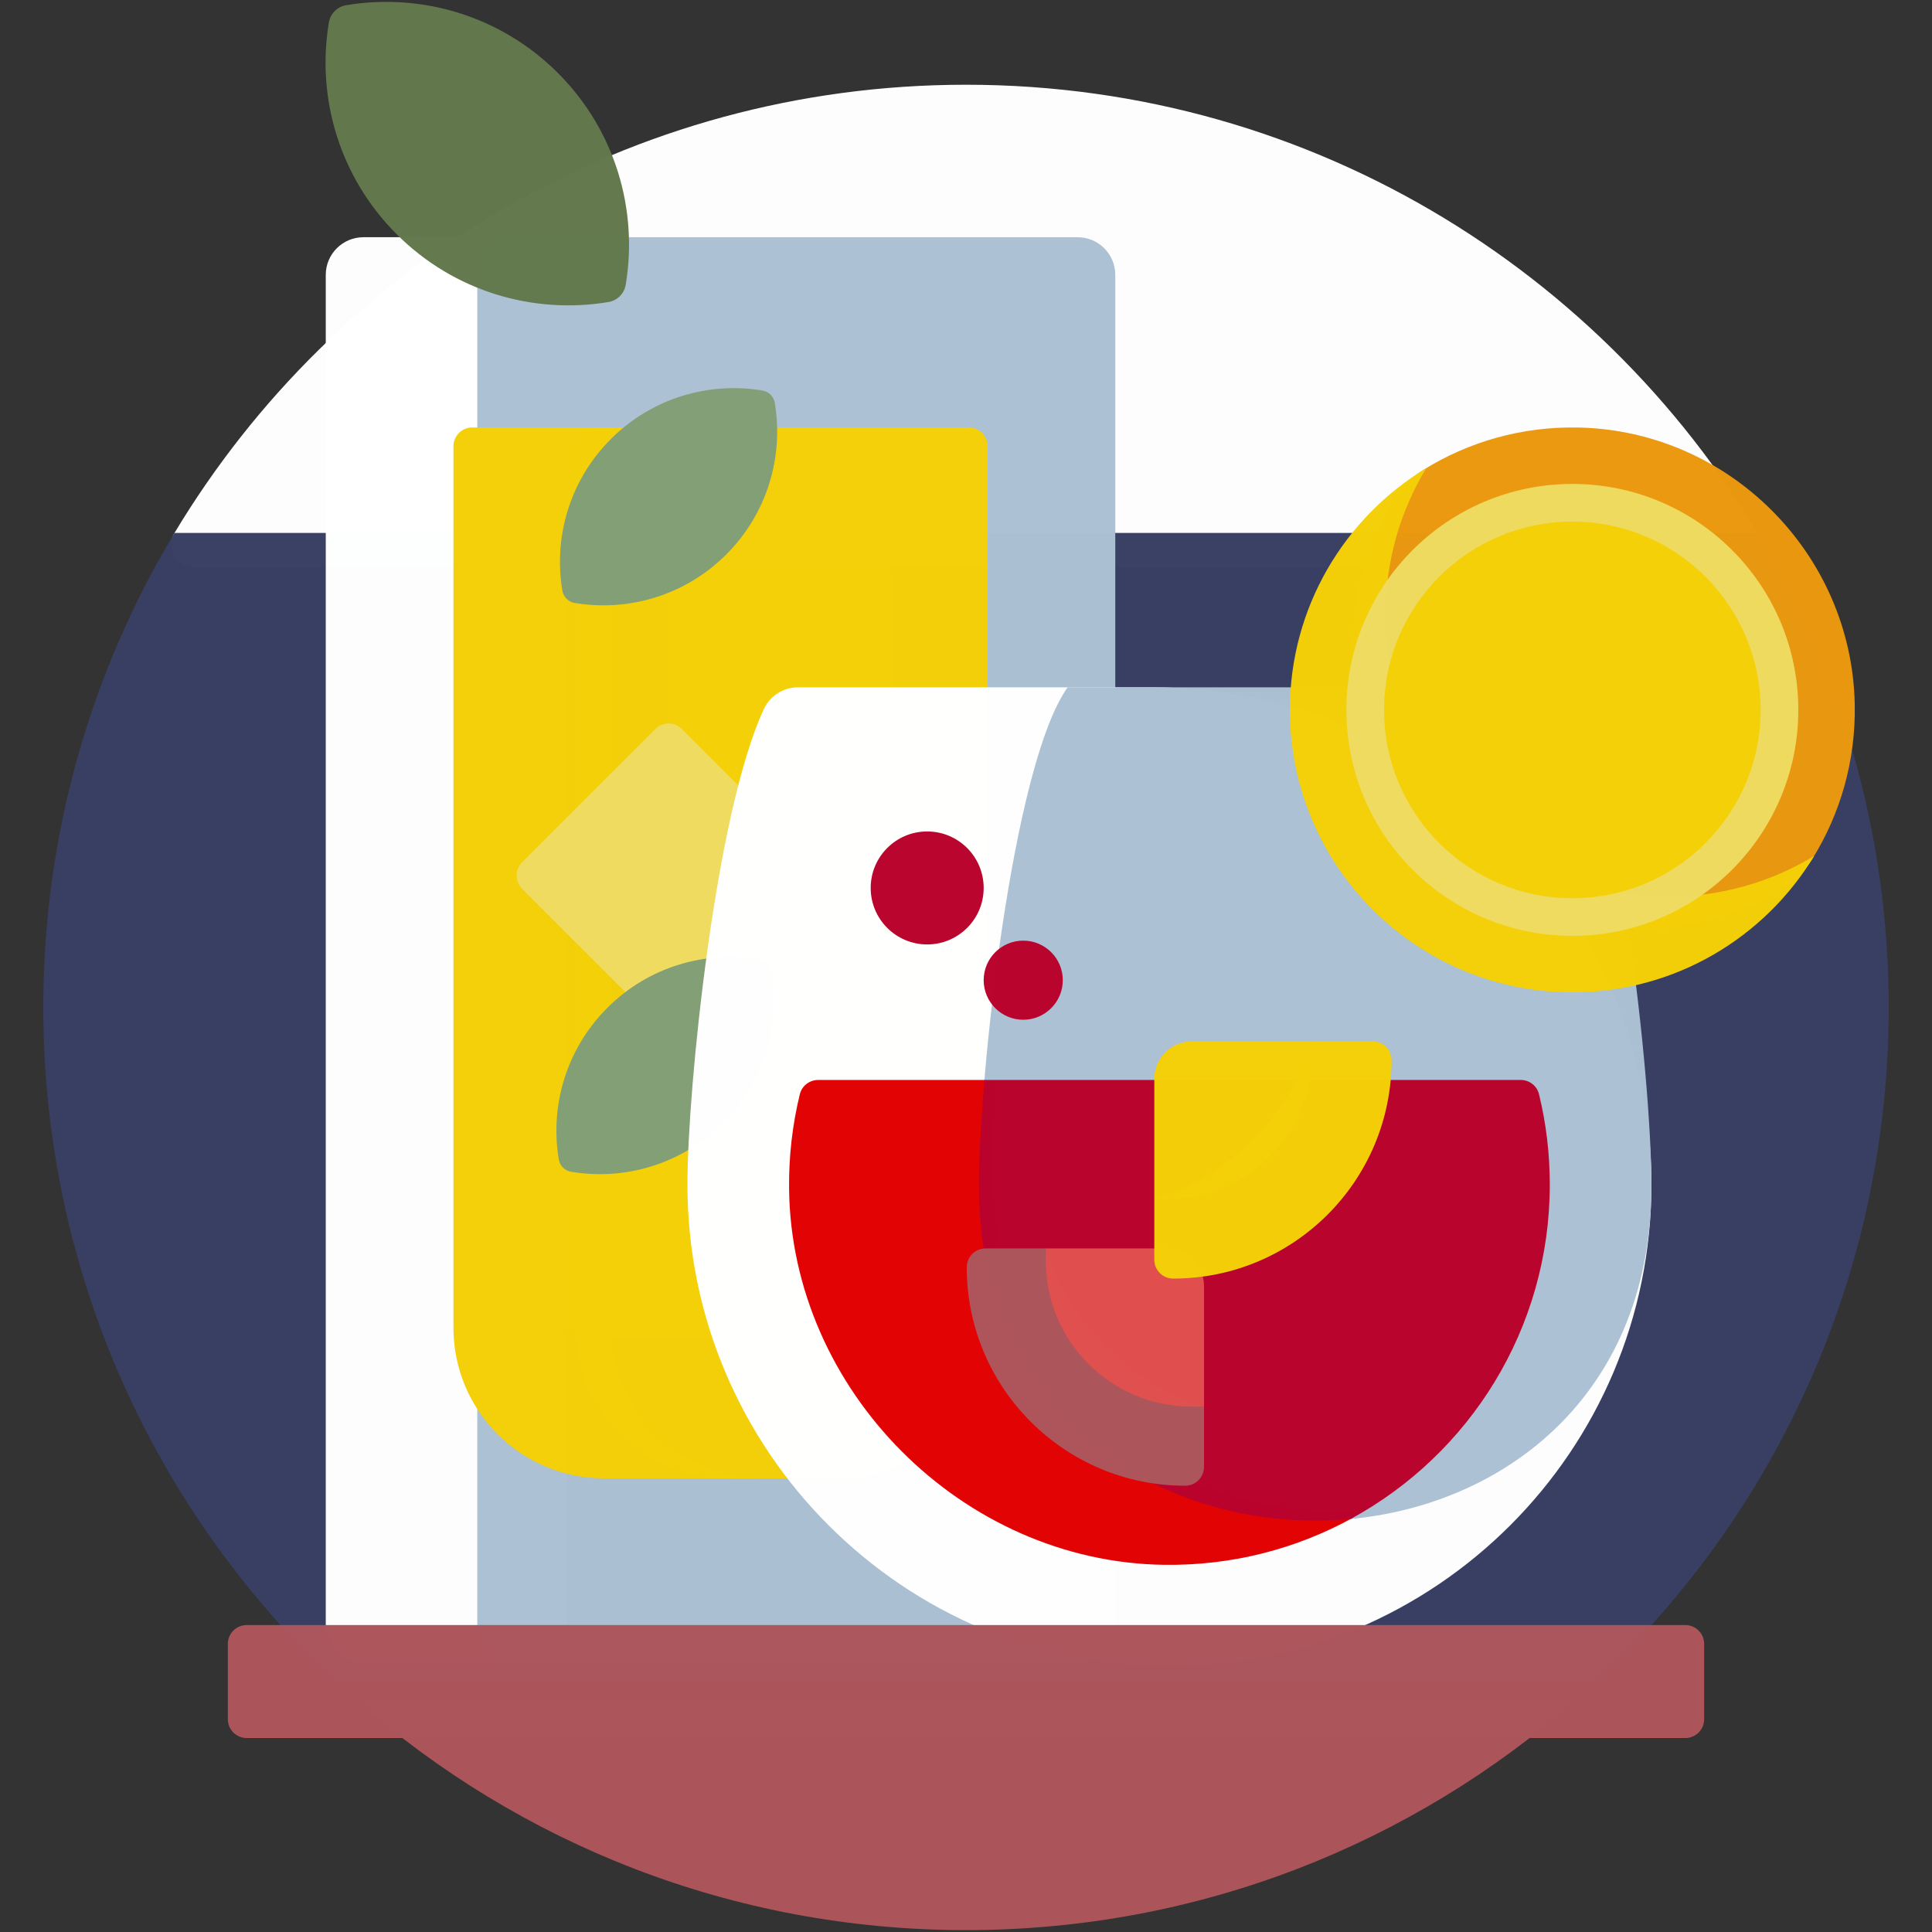 <svg width="513" height="513" viewBox="0 0 513 513" fill="none" xmlns="http://www.w3.org/2000/svg">
<rect x="0" y="0" width="513" height="513" fill="#333333" stroke="none"/>
<g clip-path="url(#clip0_35_656)">
<path d="M51.371 150.5C46.798 150.5 43.934 145.51 46.287 141.589C46.305 141.559 46.323 141.53 46.34 141.5C89.178 70.204 167.268 22.5 256.5 22.5C349.437 22.5 430.287 74.247 471.811 150.5H51.371Z" fill="white" fill-opacity="0.99"/>
<path d="M501.5 267.5C501.5 338.135 471.608 401.788 423.785 446.5H89.215C41.392 401.788 11.5 338.135 11.5 267.5C11.5 221.422 24.22 178.316 46.341 141.5H466.66C488.78 178.316 501.5 221.422 501.5 267.5Z" fill="#394064" fill-opacity="0.99"/>
<path d="M150.488 72.989V431.5C150.488 437.023 146.011 441.5 140.488 441.5H96.5C90.977 441.5 86.5 437.023 86.5 431.5V72.989C86.5 67.466 90.977 62.989 96.5 62.989H140.488C146.011 62.989 150.488 67.467 150.488 72.989Z" fill="white" fill-opacity="0.99"/>
<path d="M296.138 72.989V431.5C296.138 437.023 291.661 441.5 286.138 441.5H136.733C131.21 441.5 126.733 437.023 126.733 431.5V72.989C126.733 67.466 131.21 62.989 136.733 62.989H286.138C291.661 62.989 296.138 67.467 296.138 72.989Z" fill="#ACC1D3" fill-opacity="0.99"/>
<path d="M202.277 392.544H160.405C138.314 392.544 120.405 374.635 120.405 352.544V118.5C120.405 115.739 122.644 113.5 125.405 113.5H162.277V352.544C162.277 374.635 180.185 392.544 202.277 392.544Z" fill="#F4D009" fill-opacity="0.99"/>
<path d="M262.234 118.5V352.544C262.234 374.635 244.325 392.544 222.234 392.544H192.819C170.728 392.544 152.819 374.635 152.819 352.544V118.5C152.819 115.739 155.058 113.5 157.819 113.5H257.234C259.995 113.5 262.234 115.739 262.234 118.5Z" fill="#F4D009" fill-opacity="0.99"/>
<path d="M177.527 204.8V154.8C177.527 152.039 179.766 149.8 182.527 149.8H232.527C235.288 149.8 237.527 152.039 237.527 154.8V204.8C237.527 207.561 235.288 209.8 232.527 209.8H182.527C179.765 209.8 177.527 207.562 177.527 204.8ZM150.488 350.97V300.97C150.488 298.209 152.727 295.97 155.488 295.97H205.488C208.249 295.97 210.488 298.209 210.488 300.97V350.97C210.488 353.731 208.249 355.97 205.488 355.97H155.488C152.727 355.97 150.488 353.731 150.488 350.97Z" fill="#F4D009" fill-opacity="0.99"/>
<path d="M138.636 228.924L173.991 193.569C175.944 191.616 179.109 191.616 181.062 193.569L216.417 228.924C218.37 230.877 218.37 234.042 216.417 235.995L181.062 271.35C179.109 273.303 175.944 273.303 173.991 271.35L138.636 235.995C136.683 234.043 136.683 230.877 138.636 228.924Z" fill="#EFDB61" fill-opacity="0.99"/>
<path d="M87.33 5.944C87.72 3.617 89.56 1.777 91.887 1.387C111.721 -1.934 132.823 4.067 148.14 19.384C163.457 34.701 169.458 55.803 166.137 75.637C165.747 77.964 163.907 79.804 161.58 80.194C141.746 83.515 120.644 77.514 105.326 62.197C90.01 46.88 84.009 25.778 87.33 5.944Z" fill="#63784D" fill-opacity="0.99"/>
<path d="M202.466 103.699C204.131 103.978 205.448 105.295 205.727 106.96C208.104 121.155 203.809 136.258 192.847 147.22C181.885 158.182 166.782 162.477 152.587 160.1C150.922 159.821 149.605 158.504 149.326 156.839C146.949 142.644 151.244 127.541 162.206 116.579C173.169 105.617 188.271 101.323 202.466 103.699ZM201.52 254.736C203.185 255.015 204.502 256.332 204.781 257.997C207.158 272.192 202.863 287.295 191.901 298.257C180.939 309.219 165.836 313.514 151.641 311.137C149.976 310.858 148.659 309.541 148.38 307.876C146.003 293.681 150.298 278.578 161.26 267.616C172.223 256.653 187.325 252.359 201.52 254.736Z" fill="#829E76" fill-opacity="0.99"/>
<path d="M438.5 314.515C438.5 385.199 381.199 442.5 310.515 442.5C239.831 442.5 182.53 385.199 182.53 314.515C182.53 289.022 189.984 215.712 202.83 188.265C204.477 184.746 208.008 182.5 211.893 182.5H306.063C378.581 182.5 437.892 240.818 438.494 313.334C438.498 313.738 438.5 314.132 438.5 314.515Z" fill="white" fill-opacity="0.99"/>
<path d="M438.5 314.515C438.5 315.536 438.488 316.555 438.464 317.571C435.771 432.504 262.654 432.504 259.962 317.571C259.938 316.555 259.926 315.537 259.926 314.515C259.926 286.937 268.649 203.395 283.487 182.5H414.94C429.777 203.396 438.5 286.937 438.5 314.515Z" fill="#ACC1D3" fill-opacity="0.99"/>
<path d="M359.09 403.089C344.292 411.222 327.236 415.754 309.101 415.506C255.522 414.773 210.083 369.18 209.521 315.6C209.43 306.97 210.422 298.587 212.369 290.577C212.914 288.335 214.929 286.76 217.236 286.76H261.386C261.386 286.76 264.526 289.002 264.451 290.091C263.913 297.947 263.636 304.691 263.636 309.661C263.636 310.708 263.648 311.752 263.673 312.793C265.087 373.168 312.379 402.604 358.528 401.101C359.644 401.066 360.068 402.551 359.09 403.089Z" fill="#E20304" fill-opacity="0.99"/>
<path d="M492.482 186.818C492.813 201.949 488.662 216.089 481.265 228.004C479.369 231.059 476.797 233.63 473.742 235.527C461.827 242.924 447.687 247.075 432.556 246.744C392.663 245.87 360.129 213.335 359.257 173.442C358.926 158.287 363.091 144.125 370.511 132.199C372.386 129.186 374.923 126.648 377.936 124.774C389.863 117.354 404.024 113.189 419.18 113.52C459.073 114.391 491.608 146.925 492.482 186.818Z" fill="#EA9810" fill-opacity="0.99"/>
<path d="M481.699 227.295C468.557 248.996 444.722 263.5 417.5 263.5C376.079 263.5 342.5 229.921 342.5 188.5C342.5 161.278 357.003 137.443 378.705 124.301C371.85 135.62 367.904 148.897 367.904 163.096C367.904 204.517 401.483 238.096 442.904 238.096C457.103 238.096 470.38 234.15 481.699 227.295Z" fill="#F4D009" fill-opacity="0.99"/>
<path d="M417.5 128.5C450.637 128.5 477.5 155.363 477.5 188.5C477.5 221.637 450.637 248.5 417.5 248.5C384.363 248.5 357.5 221.637 357.5 188.5C357.5 155.363 384.363 128.5 417.5 128.5Z" fill="#EFDB61" fill-opacity="0.99"/>
<path d="M417.5 138.5C445.114 138.5 467.5 160.886 467.5 188.5C467.5 216.114 445.114 238.5 417.5 238.5C389.886 238.5 367.5 216.114 367.5 188.5C367.5 160.886 389.886 138.5 417.5 138.5Z" fill="#F4D009" fill-opacity="0.99"/>
<path d="M427.523 161.132C427.523 167.17 424.533 172.511 419.954 175.753C418.495 176.786 416.506 176.786 415.047 175.753C410.467 172.51 407.478 167.17 407.478 161.132C407.478 155.094 410.468 149.753 415.047 146.511C416.506 145.478 418.495 145.478 419.954 146.511C424.533 149.754 427.523 155.094 427.523 161.132ZM419.953 201.247C418.494 200.214 416.505 200.214 415.046 201.247C410.466 204.49 407.477 209.83 407.477 215.868C407.477 221.906 410.467 227.247 415.046 230.489C416.505 231.522 418.494 231.522 419.953 230.489C424.533 227.246 427.522 221.906 427.522 215.868C427.523 209.829 424.533 204.489 419.953 201.247ZM382.363 165.381C380.739 166.128 379.744 167.85 379.91 169.631C380.428 175.219 383.558 180.478 388.788 183.497C394.017 186.516 400.137 186.597 405.235 184.252C406.859 183.505 407.854 181.783 407.688 180.002C407.17 174.414 404.04 169.155 398.81 166.136C393.58 163.117 387.461 163.036 382.363 165.381ZM429.766 192.749C428.142 193.496 427.147 195.218 427.313 196.999C427.831 202.587 430.961 207.846 436.191 210.865C441.42 213.884 447.54 213.965 452.638 211.62C454.262 210.873 455.257 209.151 455.091 207.37C454.573 201.782 451.443 196.523 446.214 193.504C440.983 190.485 434.864 190.404 429.766 192.749ZM379.91 207.37C379.745 209.15 380.739 210.872 382.363 211.62C387.461 213.965 393.58 213.884 398.81 210.865C404.04 207.846 407.169 202.587 407.687 196.999C407.852 195.219 406.858 193.497 405.234 192.749C400.136 190.404 394.017 190.485 388.787 193.504C383.558 196.523 380.428 201.782 379.91 207.37ZM427.312 180.002C427.147 181.782 428.141 183.504 429.765 184.252C434.863 186.597 440.983 186.516 446.212 183.497C451.441 180.478 454.571 175.219 455.09 169.631C455.255 167.851 454.261 166.129 452.637 165.381C447.539 163.036 441.42 163.117 436.19 166.136C430.96 169.155 427.831 174.414 427.312 180.002Z" fill="#F4D009" fill-opacity="0.99"/>
<path d="M408.655 290.552C410.524 298.233 411.515 306.258 411.515 314.515C411.515 352.866 390.14 386.224 358.654 403.327C311.784 407.744 261.405 379.159 259.962 317.571C259.938 316.555 259.926 315.537 259.926 314.515C259.926 307.922 260.425 298.129 261.386 286.759H403.797C406.095 286.76 408.112 288.32 408.655 290.552Z" fill="#BA042D" fill-opacity="0.99"/>
<path d="M314.697 394.5C282.665 394.5 256.697 368.533 256.697 336.5C256.697 333.739 258.936 331.5 261.697 331.5H277.697C283.204 350.572 300.625 367.993 319.697 373.5V389.5C319.697 392.261 317.459 394.5 314.697 394.5Z" fill="#AD565C" fill-opacity="0.99"/>
<path d="M319.697 341.5V373.5H316.364C295.009 373.5 277.697 356.188 277.697 334.833V331.5H309.697C315.22 331.5 319.697 335.977 319.697 341.5Z" fill="#E1504E" fill-opacity="0.99"/>
<path d="M369.5 281.5C369.5 313.532 343.533 339.5 311.5 339.5C308.739 339.5 306.5 337.261 306.5 334.5V318.5C325.572 312.993 342.993 295.572 348.5 276.5H364.5C367.261 276.5 369.5 278.739 369.5 281.5Z" fill="#F4D009" fill-opacity="0.99"/>
<path d="M316.5 276.5H348.5V279.833C348.5 301.188 331.188 318.5 309.833 318.5H306.5V286.5C306.5 280.977 310.977 276.5 316.5 276.5Z" fill="#F4D009" fill-opacity="0.99"/>
<path d="M261.192 235.775C261.192 244.059 254.476 250.775 246.192 250.775C237.908 250.775 231.192 244.059 231.192 235.775C231.192 227.491 237.908 220.775 246.192 220.775C254.476 220.775 261.192 227.491 261.192 235.775ZM271.697 249.764C265.895 249.764 261.192 254.468 261.192 260.269C261.192 266.07 265.895 270.774 271.697 270.774C277.499 270.774 282.202 266.07 282.202 260.269C282.202 254.468 277.499 249.764 271.697 249.764Z" fill="#BA042D" fill-opacity="0.99"/>
<path d="M418.273 451.5C375.119 489.471 318.499 512.5 256.5 512.5C194.501 512.5 137.881 489.471 94.727 451.5H418.273Z" fill="#AD565C" fill-opacity="0.99"/>
<path d="M452.5 436.5V456.5C452.5 459.261 450.261 461.5 447.5 461.5H65.5C62.739 461.5 60.5 459.261 60.5 456.5V436.5C60.5 433.739 62.739 431.5 65.5 431.5H447.5C450.261 431.5 452.5 433.739 452.5 436.5Z" fill="#AD565C" fill-opacity="0.99"/>
</g>
<defs>
<clipPath id="clip0_35_656">
<rect width="512" height="512" fill="white" transform="translate(0.5 0.5)"/>
</clipPath>
</defs>
</svg>
